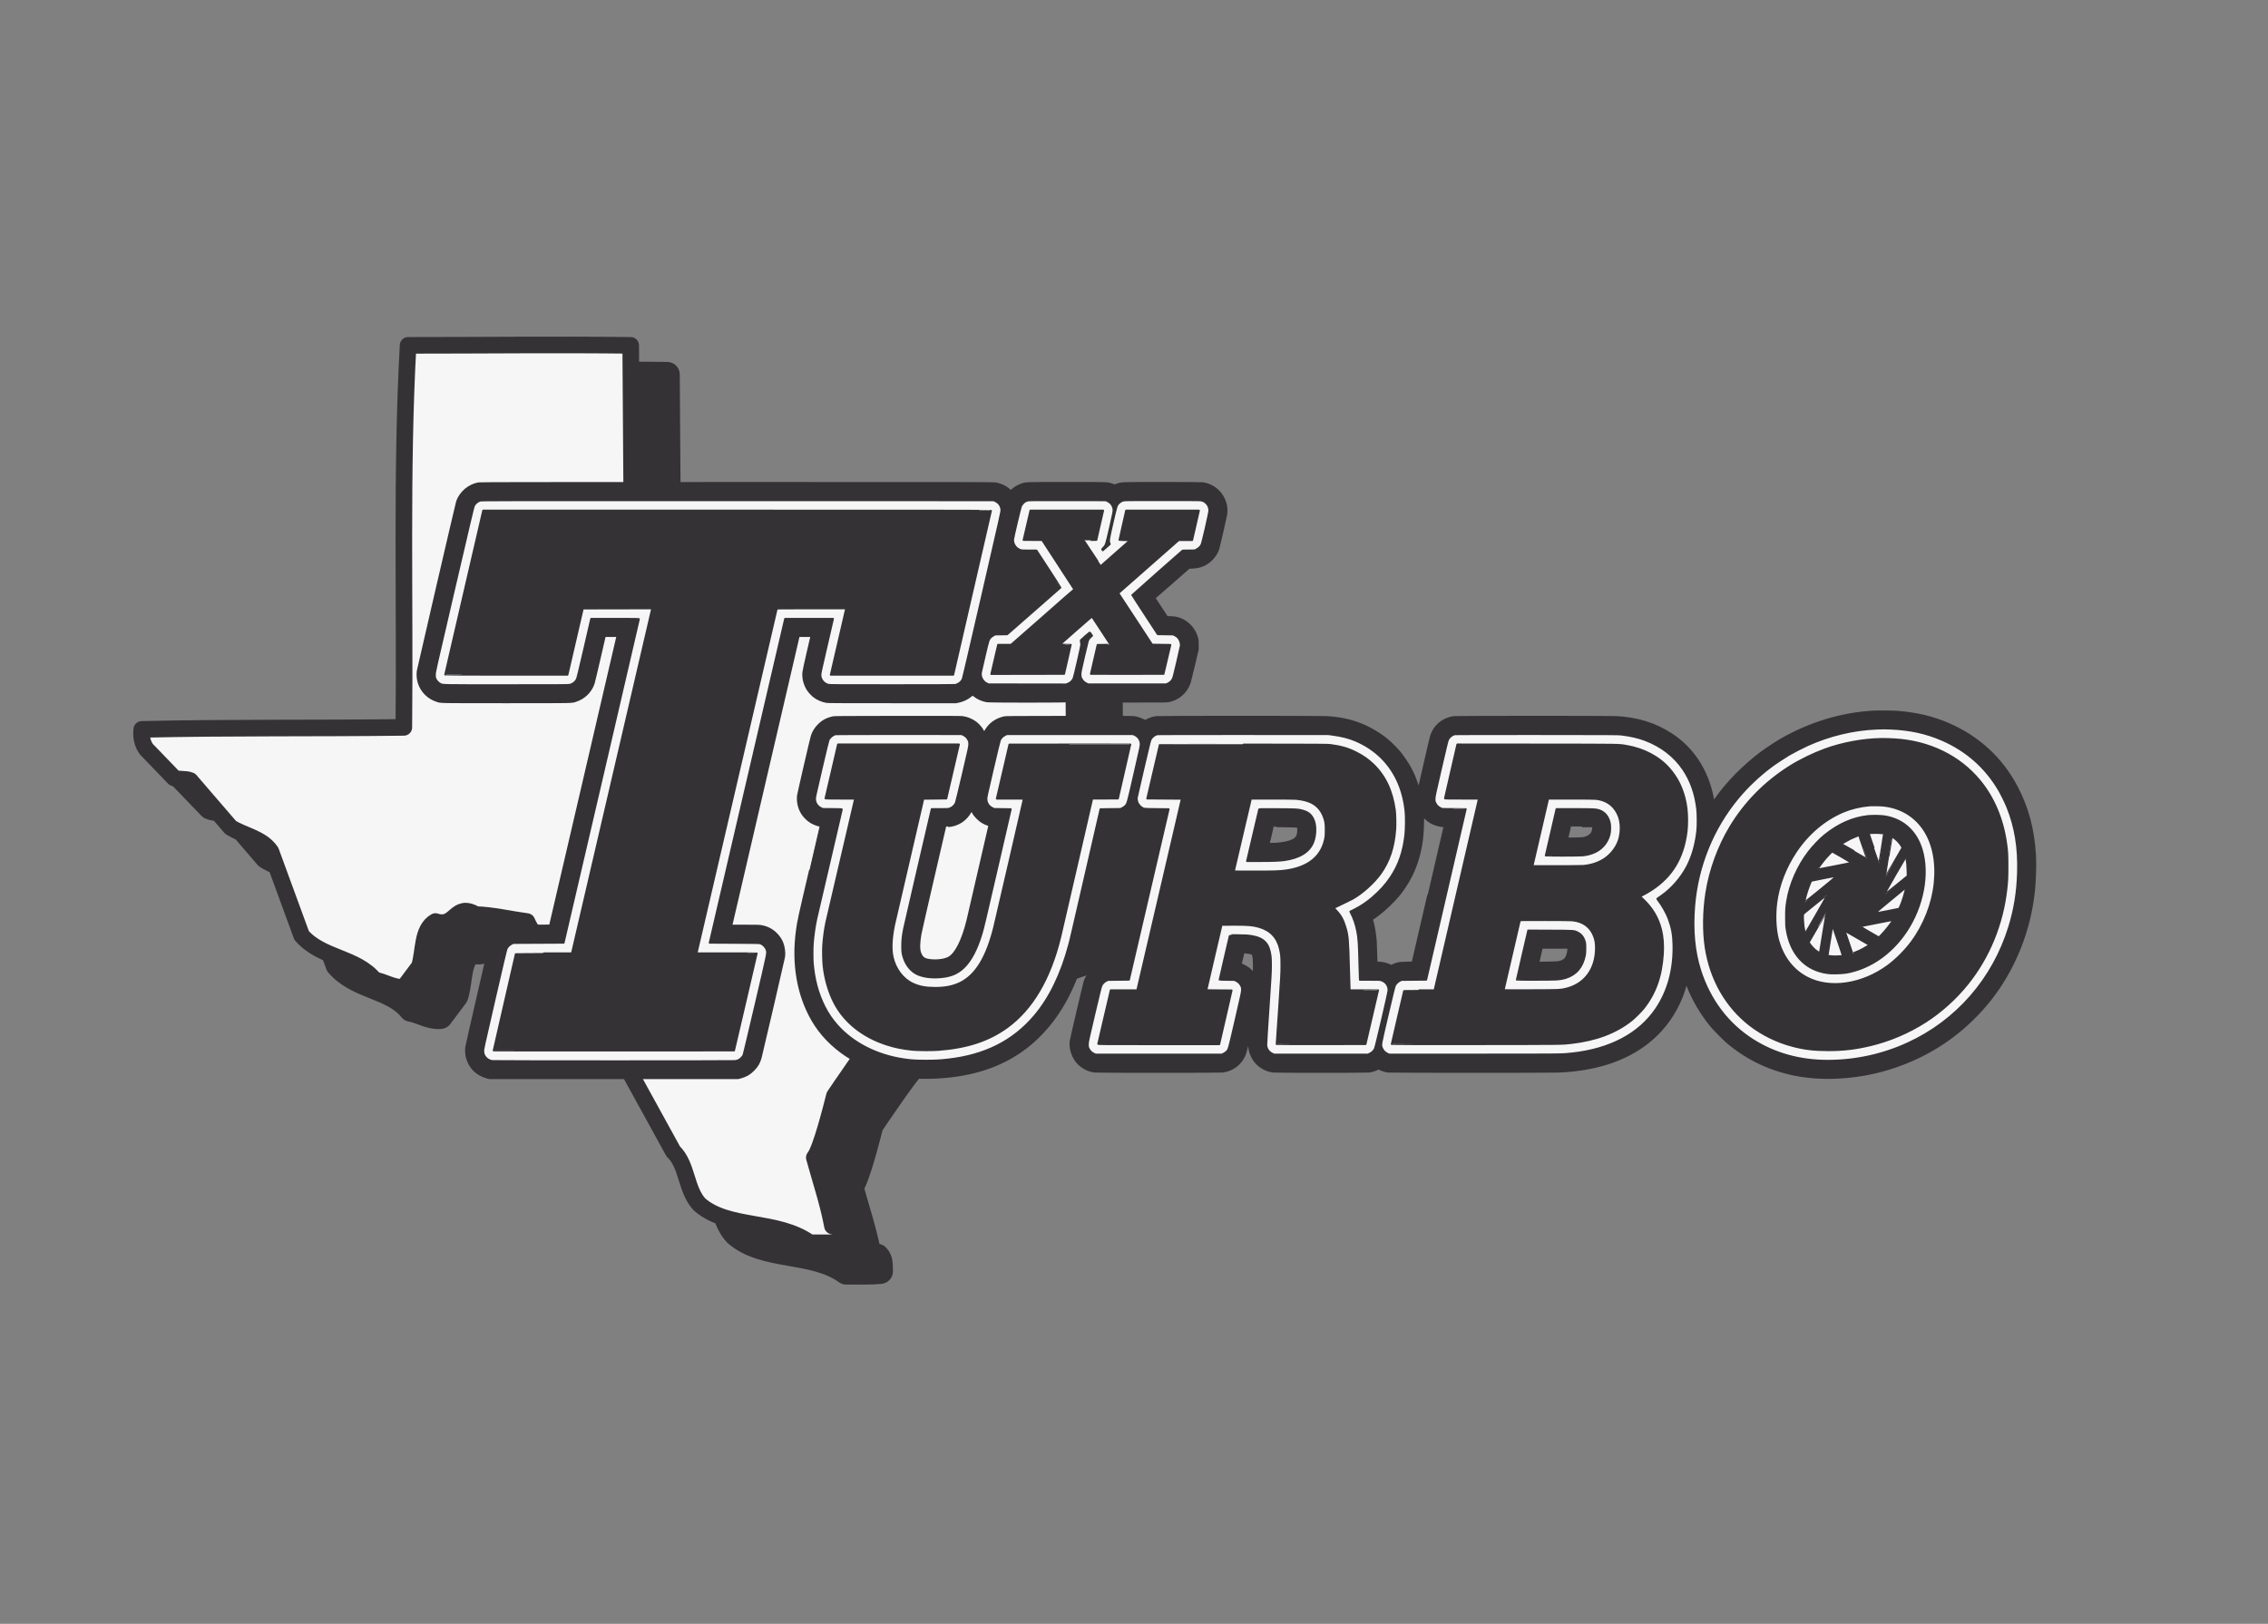 <?xml version="1.0" encoding="UTF-8" standalone="no"?>
<!DOCTYPE svg PUBLIC "-//W3C//DTD SVG 1.1//EN" "http://www.w3.org/Graphics/SVG/1.1/DTD/svg11.dtd">
<svg width="100%" height="100%" viewBox="0 0 176 126" version="1.1" xmlns="http://www.w3.org/2000/svg" xmlns:xlink="http://www.w3.org/1999/xlink" xml:space="preserve" xmlns:serif="http://www.serif.com/" style="fill-rule:evenodd;clip-rule:evenodd;stroke-linecap:round;stroke-linejoin:round;stroke-miterlimit:2;">
    <rect x="0" y="0" width="176" height="126" fill="#808080" stroke="none"/>
    <g id="TEXAS" transform="matrix(0.041,5.01505e-34,5.01505e-34,-0.041,13.831,98.7)">
        <path d="M925.398,1698.47L927.523,1390.01C944.914,1381.09 962.734,1370.91 981.406,1360.73C981.656,1361.07 981.926,1361.38 982.188,1361.68L1045.88,1344.82C1048.41,1340.68 1051.16,1336.85 1054.81,1334C1081.54,1334.85 1100.21,1331.03 1126.94,1326.79C1129.48,1320.84 1133.73,1315.75 1136.27,1309.81C1149.98,1329.98 1167.43,1326.94 1187.43,1322.43L1353.13,1287.1C1353.76,1288.85 1354.19,1290.88 1354.36,1293.27C1372.61,1294.54 1364.97,1262.29 1388.73,1272.9C1391.69,1273.82 1394,1277.08 1396.33,1280.04L1533.98,1288.7C1536.56,1289.3 1539.13,1289.94 1541.67,1290.61L1669.25,1271.54L1761.78,1235.17C1762.03,1235.16 1762.28,1235.15 1762.54,1235.14L1764.66,978.859C1801.58,942.793 1801.16,886.789 1834.67,851.57C1833.82,785.805 1821.09,724.703 1814.3,661.059L1812.11,658.109L1796,614.258C1796.13,613.656 1796.16,612.996 1796.06,612.266C1752.79,593.594 1646.28,570.684 1643.31,546.922L1607.68,528.68C1607.24,522.738 1604.28,513.402 1604.7,510.434L1607.68,513.402C1598.34,496.008 1578.82,477.34 1558.88,466.73C1522.29,445.324 1391.7,388.234 1391.7,388.234C1387.88,392.902 1310.98,278.156 1310.98,278.156C1305.75,257.984 1285.63,176.508 1272.9,161.234C1284.78,117.957 1298.78,76.797 1307.27,31.824L1322.54,29.699C1329.75,22.488 1328.48,12.727 1328.91,1.273C1306.84,-0.848 1287.32,0.422 1264.41,0C1201.62,44.973 1110.39,25.031 1055.66,72.555C1029.35,100.887 1033.15,146.98 1005.94,172.895L918.082,332.68C907.895,349.109 897.984,365.895 885.938,380.172C862.176,429.391 846.055,483.277 814.656,527.828C782.406,550.316 745.07,569.836 728.945,608.02C696.699,612.266 663.18,620.324 632.207,621.176C592.32,644.934 595.293,595.293 555.832,608.02C529.102,592.75 534.617,551.168 525.281,522.738L496.008,483.703C476.063,482.008 459.094,494.313 440.848,497.277C405.629,540.984 340.285,538.012 302.523,581.715L244.398,740.406C227.426,765.859 193.055,770.527 168.023,786.227L91.648,874.906C82.727,878.832 69.605,875.855 61.113,879.855L8.613,934.297C1.195,944.82 -1.676,957.406 -0,971.648C165.051,975.465 330.531,973.344 496.008,975.465C498.551,1216.89 490.914,1461.29 504.066,1698.47C644.512,1698.47 784.953,1700.17 925.398,1698.47" style="fill:rgb(52,50,53);fill-rule:nonzero;stroke:rgb(52,50,53);stroke-width:47.7px;"/>
    </g>
    <g id="TEXAS1" serif:id="TEXAS" transform="matrix(0.041,0,0,-0.041,11.002,96.436)">
        <path d="M925.398,1698.47L927.523,1390.01C944.914,1381.09 962.734,1370.91 981.406,1360.73C981.656,1361.07 981.926,1361.38 982.188,1361.68L1045.88,1344.82C1048.41,1340.68 1051.16,1336.85 1054.81,1334C1081.54,1334.85 1100.21,1331.03 1126.94,1326.79C1129.48,1320.84 1133.73,1315.75 1136.27,1309.81C1149.98,1329.98 1167.43,1326.94 1187.43,1322.43L1353.13,1287.1C1353.76,1288.85 1354.19,1290.88 1354.36,1293.27C1372.61,1294.54 1364.97,1262.29 1388.73,1272.9C1391.69,1273.82 1394,1277.08 1396.33,1280.04L1533.98,1288.7C1536.56,1289.3 1539.13,1289.94 1541.67,1290.61L1669.25,1271.54L1761.78,1235.17C1762.03,1235.16 1762.28,1235.15 1762.54,1235.14L1764.66,978.859C1801.58,942.793 1801.16,886.789 1834.67,851.57C1833.82,785.805 1821.09,724.703 1814.3,661.059L1812.11,658.109L1796,614.258C1796.13,613.656 1796.16,612.996 1796.06,612.266C1752.79,593.594 1646.28,570.684 1643.31,546.922L1607.68,528.68C1607.24,522.738 1604.28,513.402 1604.7,510.434L1607.68,513.402C1598.34,496.008 1578.82,477.34 1558.88,466.73C1522.29,445.324 1391.7,388.234 1391.7,388.234C1387.88,392.902 1310.98,278.156 1310.98,278.156C1305.75,257.984 1285.63,176.508 1272.9,161.234C1284.78,117.957 1298.78,76.797 1307.27,31.824L1322.54,29.699C1329.75,22.488 1328.48,12.727 1328.91,1.273C1306.84,-0.848 1287.32,0.422 1264.41,0C1201.62,44.973 1110.39,25.031 1055.66,72.555C1029.35,100.887 1033.15,146.98 1005.94,172.895L918.082,332.68C907.895,349.109 897.984,365.895 885.938,380.172C862.176,429.391 846.055,483.277 814.656,527.828C782.406,550.316 745.07,569.836 728.945,608.02C696.699,612.266 663.18,620.324 632.207,621.176C592.32,644.934 595.293,595.293 555.832,608.02C529.102,592.75 534.617,551.168 525.281,522.738L496.008,483.703C476.063,482.008 459.094,494.313 440.848,497.277C405.629,540.984 340.285,538.012 302.523,581.715L244.398,740.406C227.426,765.859 193.055,770.527 168.023,786.227L91.648,874.906C82.727,878.832 69.605,875.855 61.113,879.855L8.613,934.297C1.195,944.82 -1.676,957.406 -0,971.648C165.051,975.465 330.531,973.344 496.008,975.465C498.551,1216.89 490.914,1461.29 504.066,1698.47C644.512,1698.47 784.953,1700.17 925.398,1698.47" style="fill:rgb(246,246,246);fill-rule:nonzero;stroke:rgb(52,50,53);stroke-width:31.41px;"/>
    </g>
    <g transform="matrix(0.019,0,0,0.019,9.137,16.814)">
        <path d="M1475.4,1088.5C1434.1,1094.9 1398,1125.5 1385.2,1165C1382.4,1173.3 1226.3,1846 1225,1854.9C1222.7,1870.6 1224.5,1890.4 1229.6,1905.6C1241.1,1940 1268,1966.6 1302.9,1977.9C1320.9,1983.8 1304.1,1983.5 1587,1983.5C1869.9,1983.5 1853.1,1983.8 1871.1,1977.9C1905.8,1966.7 1933,1939.9 1944.2,1906C1945.6,1901.9 1956.3,1856.8 1968.1,1805.8L1989.5,1713L2040.2,1713L2039.6,1716.2C2039.2,1718 1977.4,1983.9 1902.2,2307L1765.4,2894.5L1687.5,2895L1609.5,2895.6L1599.9,2898.2C1559.6,2909.2 1530.3,2936.9 1518.6,2975C1515.1,2986.3 1424.3,3381.8 1422.9,3391.8C1421.3,3403 1422.4,3421.5 1425.3,3433.1C1436,3474.7 1465.3,3504.1 1507.9,3515.9L1517.5,3518.5L2534.5,3518.5L2544.1,3515.9C2566.6,3509.6 2580.6,3501.6 2596.6,3485.6C2612.6,3469.6 2620.8,3455.3 2626.5,3433.8C2632,3412.8 2721.1,3029.7 2722.1,3022.4C2724.4,3005.9 2721.5,2982.5 2715,2966.3C2709.2,2951.9 2702.7,2941.9 2691.5,2930.1C2674.2,2911.9 2653.2,2900.9 2627.6,2896.5C2620.4,2895.3 2608.2,2895 2562.7,2895L2506.7,2895L2507.3,2891.7C2507.6,2890 2568,2630.2 2641.5,2314.5C2715,1998.8 2776.6,1734.3 2778.3,1726.7L2781.4,1713L2832.7,1713L2816.9,1781.2C2807.4,1822 2800.6,1853.8 2799.9,1860.1C2797.2,1884.5 2804.5,1912.6 2819.1,1934.1C2824.6,1942.3 2836.7,1954.9 2844.9,1961.1C2857.9,1970.9 2876.9,1979 2894,1982.1C2900.2,1983.3 2945.7,1983.5 3163,1983.5L3424.5,1983.5L3434.9,1981.2C3453.3,1977.1 3469.5,1969.5 3483.1,1958.5C3486.5,1955.7 3489.8,1953.1 3490.5,1952.6C3491.3,1952 3494,1953.6 3498.6,1957.3C3511.8,1968 3531.5,1976.6 3549.4,1979.5C3563.4,1981.8 3870.6,1981.7 3883.6,1979.5C3893.6,1977.7 3907.5,1973.3 3914.9,1969.5L3919.8,1967.1L3928.5,1971.1C3933.2,1973.3 3941.5,1976.3 3946.8,1977.8L3956.5,1980.5L4118,1980.8C4257.1,1981 4280.8,1980.9 4289,1979.6C4330.7,1973 4365.4,1943.4 4378.8,1903C4380,1899.4 4387.8,1867.5 4396.2,1832L4411.4,1767.5L4411.4,1748.5C4411.5,1730.7 4411.3,1728.8 4408.7,1719.6C4398.2,1682 4370.8,1652.7 4334.8,1640.7C4323.6,1636.9 4316.3,1635.8 4300.1,1635.1L4285.7,1634.5L4260.8,1596.7C4247.2,1575.8 4236,1558.4 4236,1558C4236,1557.5 4267.4,1529.5 4305.8,1495.7L4375.6,1434.3L4389,1433.7C4421.2,1432.3 4444.7,1422.7 4466.2,1402.1C4479.9,1389.1 4489.8,1373.8 4495.3,1357C4498.2,1348.3 4526.5,1225.6 4528,1215.4C4532.9,1181 4520.1,1144 4494.8,1119.4C4477.1,1102.1 4455.5,1091.6 4430.5,1088C4426.1,1087.4 4365.6,1087 4267.5,1087C4094.9,1087 4101,1086.8 4081.7,1093.4L4071.7,1096.8L4061.6,1093.5C4041.5,1086.7 4049.1,1087 3876.5,1087C3709.2,1087 3711,1087 3694.5,1092C3679.3,1096.7 3659.4,1108.4 3650.6,1117.8L3647.7,1120.9L3642.2,1115.9C3626.9,1101.9 3606,1092.1 3583.7,1088.5C3575.6,1087.2 3450,1087 2529,1087.1C1694.2,1087.2 1481.9,1087.5 1475.4,1088.5ZM7171.5,2020.7C7040.8,2027.6 6908.8,2067.7 6790,2136.8C6769.9,2148.5 6728.2,2176.2 6710.5,2189.5C6639.5,2243.1 6574.6,2308.9 6527.4,2375.4C6522.6,2382.3 6518.2,2387.6 6517.8,2387.4C6517.4,2387.1 6517,2385.8 6517,2384.6C6517,2383.3 6515.9,2376.7 6514.5,2370C6492,2259.6 6433.9,2171 6346.4,2113.7C6279.8,2070.1 6207.3,2047.6 6118.5,2043C6090.7,2041.6 5469.3,2041.7 5457.5,2043.1C5440.3,2045.2 5421.2,2052.4 5406.9,2062.1C5398.8,2067.6 5387.1,2078.8 5380.9,2086.9C5374.8,2095.1 5367,2110 5363.8,2120C5362.4,2124.1 5350.6,2174.4 5337.5,2231.7L5313.7,2335.8L5307.5,2317.2C5298.6,2290.5 5289.9,2270.4 5277.6,2248C5268.9,2232.3 5250.7,2205.2 5238.9,2190.5C5225.5,2173.7 5199.1,2147.3 5182.2,2133.8C5148.5,2106.6 5105.1,2082.1 5065.5,2067.9C5026,2053.7 4984,2045.6 4936,2043C4908,2041.6 4254.7,2041.6 4242.5,2043.1C4230.1,2044.6 4218.4,2048.1 4206.3,2054L4196,2058.9L4185.8,2054C4173.2,2048 4161.5,2044.5 4148.4,2043C4141.3,2042.2 4066.9,2042 3882.5,2042.2C3644.6,2042.5 3626,2042.7 3619.5,2044.3C3584.6,2052.9 3560.5,2070.5 3543.2,2100.3L3538.7,2108.1L3535.1,2101.3C3530,2091.6 3525.7,2085.7 3517.7,2077.3C3508.1,2067.2 3499.5,2060.9 3486.5,2054.5C3473.5,2048 3462,2044.6 3448.4,2043C3441.3,2042.2 3366.9,2042 3182.5,2042.2C2944.6,2042.5 2926,2042.7 2919.5,2044.3C2894.8,2050.4 2878.7,2059.1 2862.4,2075.4C2848.8,2089.1 2839.8,2103.5 2834.2,2121C2830.8,2131.3 2779.1,2355 2777.9,2364.2C2777.3,2368.8 2777.1,2376.9 2777.4,2382.3C2779.2,2410.6 2789.4,2434.8 2808,2454.3C2822.9,2470 2838.3,2479.3 2859.6,2485.5C2864.4,2486.9 2868.6,2488.2 2868.8,2488.4C2869,2488.6 2850.5,2568.8 2827.6,2666.7C2779.8,2871.1 2779.2,2874.2 2773.6,2914.5C2754.9,3050.4 2777,3179 2836.8,3282C2869.7,3338.7 2917.9,3388.7 2976.7,3427.4C3042.9,3470.9 3120.8,3499.7 3204.5,3511.5C3271.8,3520.9 3357,3519.4 3434,3507.4C3556.6,3488.2 3657.8,3442.3 3741.5,3367.9C3767.5,3344.9 3798.6,3310.9 3819.8,3282.5C3882.4,3198.8 3927.8,3097.1 3959,2970.5C3962.3,2957.3 3988.4,2844.6 4017,2720C4045.6,2595.4 4069.3,2492.8 4069.6,2491.9C4070,2490.5 4072.5,2490.2 4085.3,2489.7C4107,2488.8 4119.6,2485.8 4136.2,2477.5L4144.9,2473.1L4153.7,2477.6C4166.7,2484.2 4180.2,2488 4195.9,2489.6L4203.2,2490.3L4202.7,2493.4C4202.1,2496.8 4076.5,3036.3 4074.9,3042.2L4073.9,3046L4061,3046C4045.8,3046 4035.8,3047.2 4024.2,3050.6C3989.7,3060.6 3962.4,3086.3 3949.3,3120.9C3946.7,3127.8 3893.6,3354.1 3892,3364.9C3888.9,3386.3 3892.9,3409.2 3903.5,3430.5C3909.9,3443.5 3916.2,3452.1 3926.3,3461.7C3943.8,3478.3 3966.4,3488.9 3990.5,3491.9C4003.2,3493.4 4499.8,3493.4 4512.5,3491.9C4549.4,3487.4 4581.8,3465.1 4598.6,3432.7C4605,3420.4 4606.3,3416.3 4614.1,3383.5L4621,3354.5L4620.4,3370C4619.5,3394.8 4623.1,3412.6 4633.1,3432C4639.2,3443.8 4645.7,3452.6 4655.3,3461.7C4672.8,3478.3 4695.4,3488.9 4719.5,3491.9C4732.1,3493.4 5096.9,3493.4 5109.5,3491.9C5120.6,3490.5 5133.2,3487 5142.5,3482.6L5149.5,3479.3L5156.5,3482.6C5165.8,3487 5178.4,3490.5 5189.5,3491.9C5201.1,3493.3 5843.5,3493.4 5881,3492C5909.8,3490.9 5925.9,3489.7 5950.5,3487C6167.2,3462.5 6320.3,3357 6388.8,3185C6394,3171.8 6402.9,3145.2 6405,3136.2C6406.3,3130.5 6406.9,3130.5 6409,3136C6431.7,3196.2 6467.4,3257.1 6509.3,3307.2C6521.5,3321.8 6558.3,3359 6573,3371.6C6657.8,3444.2 6762.3,3491.9 6875,3509.4C6954.2,3521.7 7040.9,3520.3 7128.8,3505.4C7267.9,3481.9 7404.3,3421.2 7512.5,3334.5C7570.3,3288.2 7624,3232.4 7665.5,3175.5C7753.4,3055.1 7809.2,2911 7826,2761C7831.4,2713.3 7833.5,2647.6 7831.1,2606.8C7824.8,2502.8 7801.8,2415.8 7758.1,2331.5C7697.1,2213.7 7601.3,2124.9 7477.5,2071.2C7413,2043.3 7344.1,2027 7266.5,2021.5C7248.6,2020.2 7190.3,2019.7 7171.5,2020.7ZM4621.7,3353.2C4621.4,3354 4621.1,3353.7 4621.1,3352.6C4621,3351.5 4621.3,3350.9 4621.6,3351.3C4621.9,3351.6 4622,3352.5 4621.7,3353.2ZM4611.5,3006C4621.1,3007.1 4632.8,3009.7 4634.6,3011.1C4635.9,3012.2 4637.6,3019.9 4639,3031C4640.1,3040.1 4640.4,3079.2 4639.4,3085.1L4638.8,3088.8L4631.7,3081.3C4621.9,3071 4613.5,3064.9 4599.4,3057.9L4587.3,3051.9L4589.5,3042.2C4598.7,3002.8 4598.1,3005 4600.4,3005C4601.5,3005 4606.6,3005.5 4611.5,3006ZM5352,2467.1C5366.6,2478.1 5385.9,2485.9 5405.5,2488.7C5411.6,2489.6 5416.6,2490.3 5416.7,2490.4C5416.8,2490.5 5388,2615.4 5352.6,2768L5288.3,3045.5L5262.9,3046.1C5245.7,3046.6 5235.4,3047.3 5231,3048.3C5222.5,3050.3 5212.7,3053.7 5206.6,3056.7L5201.8,3059.2L5192.1,3055.2C5178.9,3049.7 5167.2,3047 5153.3,3046.2L5141.5,3045.5L5140.4,3006C5139.8,2984.3 5139,2962.7 5138.6,2958C5136.3,2929.9 5131.3,2899.6 5126,2880.5C5124.3,2874.6 5123.1,2869.7 5123.2,2869.6C5151.9,2851 5186.1,2821.7 5214.4,2791.5C5232.3,2772.4 5242.9,2758.9 5257.5,2737C5279.9,2703.5 5295,2672.3 5307.5,2634C5323.1,2586 5330.6,2538.2 5331.7,2479.5L5332.3,2448.5L5338.9,2455.3C5342.5,2459.1 5348.4,2464.4 5352,2467.1ZM5924.3,2991.2C5922.9,3012 5917,3027.2 5907.6,3034.4C5905.6,3035.9 5901.5,3038.2 5898.6,3039.6C5887.9,3044.5 5881.4,3045.2 5840.6,3045.7L5802.7,3046.2L5803.2,3043.9C5803.4,3042.6 5806.5,3029 5810.1,3013.8L5816.5,2986L5924.7,2986L5924.3,2991.2ZM3497.3,2441.5C3499.5,2444.8 3505.4,2451.6 3510.4,2456.6C3523.1,2469.4 3536.7,2478 3553,2483.5C3558.2,2485.3 3559.4,2486.1 3559.2,2487.6C3558.4,2492.2 3473.5,2860.1 3469.9,2874.5C3449.6,2956 3422.6,3009.6 3393.8,3025.8C3374.2,3036.8 3331,3040.2 3303.9,3032.9C3290.5,3029.3 3282.9,3021.3 3277.4,3005.4C3272.3,2990.8 3272.9,2965.5 3279,2930C3280.6,2920.9 3304,2818.4 3330.9,2702.2C3357.9,2586 3380,2490.8 3380,2490.6C3380,2490.4 3384.5,2490 3389.9,2489.6C3430.5,2487 3463.7,2465.9 3484,2429.8L3487.2,2424L3490.2,2429.8C3491.9,2432.9 3495.1,2438.2 3497.3,2441.5ZM4808.5,2491.1C4821.4,2492.7 4821,2492.3 4821,2503.9C4821,2527.5 4815.2,2538 4797.5,2546.5C4778.9,2555.4 4740.9,2561.7 4711.4,2560.8L4701.3,2560.5L4709.6,2525.5C4714.1,2506.2 4717.9,2490.4 4717.9,2490.2C4718.2,2489.4 4801,2490.2 4808.5,2491.1ZM6025.4,2492.4C6026.4,2496.5 6024.3,2508.9 6021.6,2514.4C6016.6,2524.6 6005.8,2532.2 5990,2536.5C5984.6,2538 5978.2,2538.4 5952.2,2538.7L5920.8,2539.2L5921.5,2535.8C5921.9,2534 5924.4,2523.1 5927.1,2511.7C5929.8,2500.2 5932,2490.6 5932,2490.4C5932,2490.2 5952.9,2490 5978.4,2490L6024.8,2490L6025.4,2492.4Z" style="fill:rgb(246,246,246);"/>
    </g>
    <g transform="matrix(0.019,0,0,0.019,9.137,16.814)">
        <path d="M1475.4,1088.5C1434.1,1094.9 1398,1125.5 1385.2,1165C1382.4,1173.3 1226.3,1846 1225,1854.9C1222.7,1870.6 1224.5,1890.4 1229.6,1905.6C1241.1,1940 1268,1966.6 1302.9,1977.9C1320.9,1983.8 1304.1,1983.5 1587,1983.5C1869.9,1983.5 1853.1,1983.8 1871.1,1977.9C1905.8,1966.7 1933,1939.9 1944.2,1906C1945.6,1901.9 1956.3,1856.8 1968.1,1805.8L1989.5,1713L2040.2,1713L2039.6,1716.2C2039.2,1718 1977.4,1983.9 1902.2,2307L1765.4,2894.5L1687.5,2895L1609.5,2895.6L1599.9,2898.2C1559.6,2909.2 1530.3,2936.9 1518.6,2975C1515.1,2986.3 1424.3,3381.8 1422.9,3391.8C1421.3,3403 1422.4,3421.5 1425.3,3433.1C1436,3474.7 1465.3,3504.1 1507.9,3515.9L1517.5,3518.5L2534.5,3518.5L2544.1,3515.9C2566.6,3509.6 2580.6,3501.6 2596.6,3485.6C2612.6,3469.6 2620.8,3455.3 2626.5,3433.8C2632,3412.8 2721.1,3029.7 2722.1,3022.4C2724.4,3005.9 2721.5,2982.5 2715,2966.3C2709.2,2951.9 2702.7,2941.9 2691.5,2930.1C2674.2,2911.9 2653.2,2900.9 2627.6,2896.5C2620.4,2895.3 2608.2,2895 2562.7,2895L2506.7,2895L2507.3,2891.7C2507.6,2890 2568,2630.2 2641.5,2314.5C2715,1998.8 2776.6,1734.3 2778.3,1726.7L2781.4,1713L2832.7,1713L2816.9,1781.2C2807.4,1822 2800.6,1853.8 2799.9,1860.1C2797.2,1884.5 2804.5,1912.6 2819.1,1934.1C2824.6,1942.3 2836.7,1954.9 2844.9,1961.1C2857.9,1970.9 2876.9,1979 2894,1982.1C2900.2,1983.3 2945.7,1983.5 3163,1983.5L3424.5,1983.5L3434.9,1981.2C3453.3,1977.1 3469.5,1969.5 3483.1,1958.5C3486.5,1955.7 3489.8,1953.1 3490.5,1952.6C3491.3,1952 3494,1953.6 3498.6,1957.3C3511.8,1968 3531.5,1976.6 3549.4,1979.5C3563.4,1981.8 3870.6,1981.7 3883.6,1979.5C3893.6,1977.7 3907.5,1973.3 3914.9,1969.5L3919.8,1967.1L3928.5,1971.1C3933.2,1973.3 3941.5,1976.3 3946.8,1977.8L3956.5,1980.5L4118,1980.8C4257.1,1981 4280.8,1980.9 4289,1979.6C4330.7,1973 4365.4,1943.4 4378.8,1903C4380,1899.4 4387.8,1867.5 4396.2,1832L4411.4,1767.5L4411.4,1748.5C4411.5,1730.7 4411.3,1728.8 4408.7,1719.6C4398.2,1682 4370.8,1652.7 4334.8,1640.7C4323.6,1636.9 4316.3,1635.8 4300.1,1635.1L4285.7,1634.5L4260.8,1596.7C4247.2,1575.8 4236,1558.4 4236,1558C4236,1557.5 4267.4,1529.5 4305.8,1495.7L4375.6,1434.3L4389,1433.7C4421.2,1432.3 4444.7,1422.7 4466.2,1402.1C4479.9,1389.1 4489.8,1373.8 4495.3,1357C4498.2,1348.3 4526.5,1225.6 4528,1215.4C4532.9,1181 4520.1,1144 4494.8,1119.4C4477.1,1102.1 4455.5,1091.6 4430.5,1088C4426.1,1087.4 4365.6,1087 4267.5,1087C4094.9,1087 4101,1086.8 4081.7,1093.4L4071.7,1096.8L4061.6,1093.5C4041.5,1086.7 4049.1,1087 3876.5,1087C3709.2,1087 3711,1087 3694.5,1092C3679.3,1096.7 3659.4,1108.4 3650.6,1117.8L3647.7,1120.9L3642.2,1115.9C3626.9,1101.9 3606,1092.1 3583.7,1088.5C3575.6,1087.2 3450,1087 2529,1087.1C1694.2,1087.2 1481.9,1087.5 1475.4,1088.5ZM7171.5,2020.7C7040.8,2027.6 6908.8,2067.7 6790,2136.8C6769.9,2148.5 6728.2,2176.2 6710.5,2189.5C6639.5,2243.1 6574.6,2308.9 6527.4,2375.4C6522.6,2382.3 6518.2,2387.6 6517.8,2387.4C6517.4,2387.1 6517,2385.8 6517,2384.6C6517,2383.3 6515.9,2376.7 6514.5,2370C6492,2259.6 6433.9,2171 6346.4,2113.7C6279.8,2070.1 6207.3,2047.6 6118.5,2043C6090.7,2041.6 5469.3,2041.7 5457.5,2043.1C5440.3,2045.2 5421.2,2052.4 5406.9,2062.1C5398.8,2067.6 5387.1,2078.8 5380.9,2086.9C5374.8,2095.1 5367,2110 5363.8,2120C5362.4,2124.1 5350.6,2174.4 5337.5,2231.7L5313.7,2335.8L5307.5,2317.2C5298.6,2290.5 5289.9,2270.4 5277.6,2248C5268.9,2232.3 5250.7,2205.2 5238.9,2190.5C5225.5,2173.7 5199.1,2147.3 5182.2,2133.8C5148.5,2106.6 5105.1,2082.1 5065.5,2067.9C5026,2053.7 4984,2045.6 4936,2043C4908,2041.6 4254.7,2041.6 4242.5,2043.1C4230.1,2044.6 4218.4,2048.1 4206.3,2054L4196,2058.9L4185.8,2054C4173.2,2048 4161.5,2044.5 4148.4,2043C4141.3,2042.2 4066.9,2042 3882.5,2042.2C3644.6,2042.5 3626,2042.7 3619.5,2044.3C3584.6,2052.9 3560.5,2070.5 3543.2,2100.3L3538.7,2108.1L3535.1,2101.3C3530,2091.6 3525.7,2085.7 3517.7,2077.3C3508.1,2067.2 3499.5,2060.9 3486.5,2054.5C3473.5,2048 3462,2044.6 3448.4,2043C3441.3,2042.2 3366.9,2042 3182.5,2042.2C2944.6,2042.5 2926,2042.7 2919.5,2044.3C2894.8,2050.4 2878.7,2059.1 2862.4,2075.4C2848.8,2089.1 2839.8,2103.5 2834.2,2121C2830.8,2131.3 2779.1,2355 2777.9,2364.2C2777.3,2368.8 2777.1,2376.9 2777.4,2382.3C2779.2,2410.6 2789.4,2434.8 2808,2454.3C2822.9,2470 2838.3,2479.3 2859.6,2485.5C2864.4,2486.9 2868.6,2488.2 2868.8,2488.4C2869,2488.6 2850.5,2568.8 2827.6,2666.7C2779.8,2871.1 2779.2,2874.2 2773.6,2914.5C2754.9,3050.4 2777,3179 2836.8,3282C2869.7,3338.7 2917.9,3388.7 2976.7,3427.4C3042.9,3470.9 3120.8,3499.7 3204.5,3511.5C3271.8,3520.9 3357,3519.4 3434,3507.4C3556.6,3488.2 3657.8,3442.3 3741.5,3367.9C3767.5,3344.9 3798.6,3310.9 3819.8,3282.5C3882.4,3198.8 3927.8,3097.1 3959,2970.5C3962.3,2957.3 3988.4,2844.6 4017,2720C4045.6,2595.4 4069.3,2492.8 4069.6,2491.9C4070,2490.5 4072.5,2490.2 4085.3,2489.7C4107,2488.8 4119.6,2485.8 4136.2,2477.5L4144.9,2473.1L4153.7,2477.6C4166.7,2484.2 4180.2,2488 4195.9,2489.6L4203.2,2490.3L4202.7,2493.4C4202.1,2496.8 4076.5,3036.3 4074.9,3042.2L4073.9,3046L4061,3046C4045.8,3046 4035.8,3047.2 4024.2,3050.6C3989.7,3060.6 3962.4,3086.3 3949.3,3120.9C3946.7,3127.8 3893.6,3354.1 3892,3364.9C3888.9,3386.3 3892.9,3409.2 3903.5,3430.5C3909.9,3443.5 3916.2,3452.1 3926.3,3461.7C3943.8,3478.3 3966.4,3488.9 3990.5,3491.9C4003.2,3493.4 4499.8,3493.4 4512.5,3491.9C4549.4,3487.4 4581.8,3465.1 4598.6,3432.7C4605,3420.4 4606.3,3416.3 4614.1,3383.5L4621,3354.5L4620.4,3370C4619.5,3394.8 4623.1,3412.6 4633.1,3432C4639.2,3443.8 4645.7,3452.6 4655.3,3461.7C4672.8,3478.3 4695.4,3488.9 4719.5,3491.9C4732.1,3493.4 5096.9,3493.4 5109.5,3491.9C5120.6,3490.5 5133.2,3487 5142.5,3482.6L5149.5,3479.3L5156.5,3482.6C5165.8,3487 5178.4,3490.5 5189.5,3491.9C5201.1,3493.3 5843.5,3493.4 5881,3492C5909.8,3490.9 5925.9,3489.7 5950.5,3487C6167.2,3462.5 6320.3,3357 6388.8,3185C6394,3171.8 6402.9,3145.2 6405,3136.2C6406.3,3130.5 6406.9,3130.5 6409,3136C6431.7,3196.2 6467.4,3257.1 6509.3,3307.2C6521.5,3321.8 6558.3,3359 6573,3371.6C6657.8,3444.2 6762.3,3491.9 6875,3509.4C6954.2,3521.7 7040.9,3520.3 7128.8,3505.4C7267.9,3481.9 7404.3,3421.2 7512.5,3334.5C7570.3,3288.2 7624,3232.4 7665.5,3175.5C7753.4,3055.1 7809.2,2911 7826,2761C7831.4,2713.3 7833.5,2647.6 7831.1,2606.8C7824.8,2502.8 7801.8,2415.8 7758.1,2331.5C7697.1,2213.7 7601.3,2124.9 7477.5,2071.2C7413,2043.3 7344.1,2027 7266.5,2021.5C7248.6,2020.2 7190.3,2019.7 7171.5,2020.7ZM3585.1,1162.2C3599.4,1169.3 3607.8,1181.9 3608.7,1197.3C3609.1,1205.3 3607.1,1214 3531.1,1544.3C3479.6,1768.2 3452.3,1884.9 3450.6,1888.5C3445.4,1900 3432.8,1909.6 3420.1,1912C3416.6,1912.7 3327,1913 3161.6,1913C2937.4,1913 2907.7,1912.8 2902.5,1911.5C2884.5,1906.8 2871.4,1891.3 2870.3,1873.2C2869.9,1865.9 2871.1,1860.2 2895.8,1753.7L2921.7,1642L2725.5,1642L2571.4,2303.7L2417.4,2965.5L2519,2966C2610.6,2966.5 2620.9,2966.7 2624.6,2968.2C2637.2,2973.2 2646.8,2983.6 2650.4,2995.9C2653.9,3007.7 2655.3,3000.8 2605,3216.2C2579.1,3326.9 2557,3420 2555.8,3423C2554.3,3426.9 2551.6,3430.6 2546.6,3435.6C2538.8,3443.4 2532.7,3446.4 2521.5,3448.1C2512.9,3449.3 1538.4,3449.2 1529.6,3448C1515.3,3445.9 1502.9,3436.9 1496.8,3424.1C1494.2,3418.7 1493.6,3416.1 1493.3,3408.5C1492.8,3399.5 1493.1,3398.5 1539.4,3197.2C1574,3046.9 1586.7,2993.4 1588.7,2989.3C1592.5,2981.7 1600.4,2973.9 1608.6,2969.9L1615.5,2966.5L1718.5,2966L1821.4,2965.5L1975.2,2305C2059.8,1941.7 2129,1643.9 2129,1643.2C2129,1642.3 2108.8,1642 2031.2,1642L1933.4,1642L1905.7,1762.2C1883.6,1857.9 1877.3,1883.8 1874.8,1889C1869.4,1900.1 1859.4,1908.1 1846.5,1911.5C1841.3,1912.8 1811.6,1913 1587,1913C1310.4,1913 1328.6,1913.4 1316.9,1907.4C1309.6,1903.8 1302.5,1896.2 1298.7,1888.2C1295.7,1881.9 1295.5,1880.8 1295.6,1870.5C1295.6,1859.5 1295.8,1858.5 1373.9,1523.1C1435.8,1256.8 1452.7,1185.5 1455,1181.1C1460,1171.3 1469.3,1163.3 1479.7,1160C1485.3,1158.2 1514,1158.1 2531.6,1158.3L3577.6,1158.5L3585.1,1162.2ZM7240.5,2091C7319.4,2094.2 7385.4,2108.5 7449.5,2136.2C7549.6,2179.4 7627.9,2248.2 7682.7,2340.9C7692,2356.7 7710.1,2393.3 7717,2410.5C7750.1,2492.5 7763.9,2576.8 7760.9,2678C7758.5,2758.9 7747.5,2827.3 7725,2900.5C7659.6,3113.2 7510.1,3284.7 7310.3,3376C7208,3422.8 7097.5,3446.9 6984.5,3447C6871.7,3447.1 6769.8,3419.1 6681.1,3363.6C6577.3,3298.6 6502.1,3199.6 6463.2,3076.5C6439.1,3000.6 6431,2912.6 6439.1,2814.5C6452.3,2652.2 6515.6,2496.7 6618.5,2373.5C6656.9,2327.4 6702.8,2284 6752.5,2246.5C6769.1,2234 6807.2,2208.8 6826.5,2197.4C6843.8,2187.3 6881.7,2167.7 6900.6,2159.2C6989.7,2118.7 7088.3,2094.9 7183,2091.1C7210.2,2090 7214.2,2090 7240.5,2091ZM3453.2,2116.7C3462.6,2121.1 3469.2,2127.6 3473.8,2136.9C3477.3,2144.1 3477.5,2144.8 3477.5,2154.4C3477.4,2164 3476.2,2169.9 3451.1,2277C3435,2346 3423.9,2391.5 3422.4,2394.6C3417.5,2404.9 3408.2,2413.2 3397.2,2416.9C3391.5,2418.9 3388.8,2419 3357.6,2419L3324.2,2419L3323.7,2421.2C3318.6,2441.6 3213.9,2894.4 3211.5,2906.5C3205.4,2937 3203.6,2953.7 3203.6,2979.5C3203.6,3004.2 3204.5,3010.7 3210.6,3028.8C3220.4,3058 3240.3,3082 3264.4,3093.4C3286.7,3104.1 3318.1,3108.9 3352.5,3106.9C3398.7,3104.3 3428.5,3092.7 3455.2,3067.2C3485.2,3038.4 3509.7,2991.7 3528.9,2927C3535.8,2903.5 3542.2,2876.7 3595.5,2645.5L3647.6,2419.5L3613.5,2419L3579.5,2418.5L3572.8,2415.3C3558.2,2408.4 3549.2,2395.4 3548.3,2379.8C3547.8,2371.7 3548.5,2368.6 3574.5,2257C3592.1,2181.3 3602,2140.7 3603.6,2137.3C3607.6,2128.9 3615,2121.6 3623.8,2117.3L3631.4,2113.5L4146.5,2113.5L4153.2,2116.7C4167.9,2123.6 4176.8,2136.6 4177.7,2152.2C4178.1,2160.3 4177.4,2163.9 4152,2274.5C4123.1,2400.7 4123.9,2398.2 4114,2407.4C4111.2,2410 4105.9,2413.6 4102.2,2415.3L4095.5,2418.5L4054.5,2419L4013.6,2419.5L3955.9,2670.5C3890.4,2955.4 3891.5,2950.6 3885.4,2973.5C3853.5,3093.2 3805.9,3191.1 3744.1,3264C3656.6,3367.1 3541.6,3425 3390.5,3441.9C3356.6,3445.7 3341.2,3446.5 3300,3446.5C3257.7,3446.5 3242.4,3445.5 3211,3440.9C3100.3,3424.8 3002.4,3374.7 2937.6,3301C2916.7,3277.2 2901.4,3254.6 2887,3226.2C2860,3172.6 2844.7,3115.7 2839,3047.5C2837.7,3032 2837.7,2987.5 2839,2969.5C2841.3,2938 2847.1,2897.3 2853.5,2867.5C2856,2856.1 2956.6,2424.4 2957.6,2420.8C2958.1,2419.2 2955.2,2419.1 2918.8,2418.8L2879.5,2418.5L2872.8,2415.3C2858.2,2408.4 2849.2,2395.4 2848.3,2379.8C2847.8,2371.7 2848.5,2368.8 2874.5,2257C2892.1,2181.1 2902,2140.7 2903.6,2137.3C2908.7,2126.6 2920.8,2116.7 2931.6,2114.1C2933.9,2113.6 3039.1,2113.3 3191,2113.3L3446.5,2113.5L3453.2,2116.7ZM4961,2115.8C4996.6,2120.4 5028.5,2128.4 5054,2139.2C5136.7,2174.2 5197,2233.8 5231.2,2314.5C5245.6,2348.5 5255.6,2389.5 5259.6,2431.1C5261.6,2452.5 5261.1,2502.3 5258.5,2524.9C5250.8,2593.8 5232.2,2647.4 5198.5,2698C5178.5,2728 5155.7,2753 5122,2782.1C5100.8,2800.3 5074.8,2817.5 5050,2829.8C5041.5,2834 5034.3,2837.6 5034,2837.8C5033.8,2838 5035,2840.7 5036.7,2843.8C5047.3,2863 5057.3,2892.7 5062.4,2920C5067.7,2948.3 5068.9,2967.2 5071,3055C5071.6,3078.9 5072.3,3102.7 5072.6,3107.7L5073.2,3117L5114.1,3117C5153,3117 5155.4,3117.1 5161.2,3119.1C5179.5,3125.2 5190.8,3141.8 5189.7,3160.5C5189.1,3171.2 5138,3390.1 5134.4,3397.7C5130.4,3406.1 5123,3413.4 5114.2,3417.7L5106.6,3421.5L4722.4,3421.5L4714.9,3417.8C4700.9,3410.9 4692.3,3398.3 4691.3,3383.2C4691,3378.6 4694.8,3317.9 4700.6,3232C4709.5,3101.5 4710.4,3085.8 4710.4,3058.5C4710.4,3027 4709.5,3017.2 4705,2998.5C4695.1,2958 4668.7,2940 4612,2935C4600.9,2934 4542,2933.6 4542,2934.4C4542,2934.7 4532.6,2975.4 4521,3024.9C4509.5,3074.3 4500,3115.3 4500,3115.9C4500,3116.5 4510.4,3117 4530.3,3117.2L4560.5,3117.5L4567.2,3120.7C4576.6,3125.1 4583.2,3131.6 4587.8,3140.9C4591.3,3148 4591.5,3148.9 4591.5,3157.9C4591.4,3166.8 4589.6,3175.4 4565.2,3280.8C4536.5,3405.3 4537.6,3401.5 4527.8,3410.6C4525.1,3413.1 4519.9,3416.6 4516.2,3418.3L4509.5,3421.5L3993.4,3421.5L3985.9,3417.8C3976.6,3413.2 3970.1,3406.6 3965.7,3397.2C3962.7,3391 3962.5,3389.8 3962.5,3380C3962.6,3369.8 3963.4,3365.9 3988.8,3258C4009.4,3170.5 4015.7,3145.1 4018.1,3140.2C4022.1,3132.1 4029.2,3125 4037.7,3120.8L4044.5,3117.5L4130.3,3116.5L4292.5,2419.5L4243.5,2419C4190.5,2418.4 4191.6,2418.6 4182.4,2412.7C4176.6,2409.1 4169.2,2400.6 4166.4,2394.6C4163.3,2387.7 4161.6,2378.8 4162.4,2372.7C4162.8,2370.1 4175,2316.9 4189.5,2254.6C4208.7,2172.1 4216.6,2139.8 4218.5,2136C4223.7,2125.7 4235,2116.6 4245.6,2114.1C4248,2113.5 4387.8,2113.3 4597,2113.4L4944.5,2113.6L4961,2115.8ZM6141.5,2115.3C6179.7,2120 6210.7,2127.2 6238.5,2137.7C6304.4,2162.7 6357.5,2203.8 6393.9,2258C6424.8,2304.1 6443.3,2356.7 6450.6,2419.8C6452.8,2438.3 6453.1,2486.6 6451.2,2505C6445.9,2555 6434.5,2599.3 6416.9,2638.2C6396,2684.2 6361.2,2728.8 6320.5,2761.6C6312.6,2767.9 6292.1,2782.7 6288.1,2785C6287,2785.6 6287.8,2787.2 6291.9,2792.5C6307.4,2812.2 6325.9,2845.1 6334.3,2868C6347.5,2903.5 6352.8,2932.4 6353.7,2973C6355.9,3074.4 6331.9,3162.8 6282.3,3235.9C6213.3,3337.4 6096.2,3399.6 5941,3416.9C5898.8,3421.6 5909.7,3421.5 5541,3421.5L5192.5,3421.5L5185.8,3418.3C5174.6,3413 5167.5,3405.2 5162.9,3392.9C5158.7,3381.9 5158.5,3382.8 5187.4,3259.3C5206.9,3175.9 5214.6,3144.6 5216.7,3140.4C5220.6,3132.3 5228.4,3124.7 5236.7,3120.7L5243.5,3117.5L5294,3117L5344.4,3116.5L5425.2,2768C5469.6,2576.3 5506,2419.4 5506,2419.3C5506,2419.2 5484.3,2419 5457.8,2418.8L5409.5,2418.5L5402.8,2415.3C5393.4,2410.9 5386.8,2404.4 5382.2,2395.1C5378.7,2387.9 5378.5,2387.2 5378.6,2377.6C5378.6,2368.1 5380,2361.3 5404.7,2254.5C5424.1,2170.3 5431.4,2140.1 5433.5,2136.1C5438.7,2125.7 5449.9,2116.6 5460.6,2114.1C5463,2113.5 5596.3,2113.3 5796,2113.4C6102.9,2113.6 6128.5,2113.7 6141.5,2115.3ZM1491.7,1202.7C1491.4,1204.3 1456.4,1354.8 1414.1,1537.3C1371.7,1719.8 1337,1869.5 1337,1870C1337,1870.7 1428.4,1871 1587,1871L1837,1871L1837.7,1868.2C1838.1,1866.7 1852.2,1805.9 1869,1733L1899.7,1600.5L2041,1600.2L2182.3,1600L2181.7,1603.2C2181.2,1605.9 1857.6,2996.7 1855.4,3005.4L1854.8,3008L1740.4,3008C1677.5,3008 1626,3008.3 1626,3008.6C1626,3008.9 1605.5,3098.2 1580.5,3207C1555.5,3315.9 1535,3405.1 1535,3405.4C1535,3405.8 1756,3405.9 2026.2,3405.8L2517.4,3405.5L2563.7,3207.5C2589.1,3098.6 2610,3009.2 2610,3008.7C2610,3008.3 2554.8,3008 2487.4,3008L2364.7,3008L2365.3,3004.2C2365.8,3000.8 2690.4,1605.7 2691.6,1601.7C2692.1,1600.1 2699.7,1600 2833.4,1600L2974.7,1600L2943.9,1733.2C2926.9,1806.5 2912.8,1867.5 2912.5,1868.7L2912,1871L3412.6,1871L3489.5,1536.7C3531.7,1352.9 3566.5,1201.9 3566.8,1201.2C3567.1,1200.3 3359.3,1200 2529.7,1200L1492.3,1200L1491.7,1202.7ZM2916.1,2264.8C2902.1,2325.1 2890.4,2375.1 2890.2,2375.7C2889.9,2376.7 2902.4,2377 2950.5,2377L3011.2,2377L3010.7,2379.2C3006.5,2396.3 2895.5,2873 2893.6,2882C2887.4,2912.1 2883,2944.3 2880.9,2976C2879.5,2997.5 2880.3,3040 2882.5,3060C2888.3,3112.9 2902.8,3163.7 2924.5,3207C2965,3287.8 3041.3,3349.4 3140.6,3381.4C3174.4,3392.3 3205.6,3398.6 3246,3402.7C3267.4,3404.8 3326.8,3405.1 3352,3403.2C3469.9,3394.2 3558.6,3364.9 3633.5,3310.2C3735.5,3235.7 3808.1,3112.5 3849.6,2943C3852.1,2932.8 3882,2803.2 3916.1,2655C3950.2,2506.8 3978.6,2383.6 3979.2,2381.3L3980.2,2377L4032.8,2376.8L4085.3,2376.5L4110.6,2266C4124.6,2205.2 4136,2155.4 4136,2155.2C4136,2155.1 4024.7,2155.1 3888.8,2155.2L3641.5,2155.5L3616.4,2263.5C3602.5,2322.9 3590.9,2372.7 3590.6,2374.2L3590.1,2377L3645,2377C3693.9,2377 3700,2377.2 3700,2378.5C3700,2380.7 3585.1,2878.5 3578.9,2903.5C3548.5,3025 3504.7,3096.7 3441.5,3128.4C3413,3142.6 3380.8,3149.2 3339,3149.3C3300.2,3149.3 3273.9,3144.4 3247.1,3131.9C3207.5,3113.5 3176.5,3072.7 3165.5,3024.7C3158,2992 3159.8,2948.8 3171,2893.5C3173.3,2882.4 3286.8,2392.2 3289.8,2380.5L3290.6,2377.5L3337.5,2377L3384.5,2376.5L3409.6,2268.5C3423.5,2209.1 3435.1,2159.3 3435.4,2157.7L3436,2155L2941.5,2155L2916.1,2264.8ZM7200,2132.7C7125.6,2134.1 7043.1,2149.6 6972.5,2175.3C6926,2192.3 6870.3,2219.3 6831,2244C6729,2307.9 6646,2392 6585.7,2492.1C6537.3,2572.6 6502.7,2667.5 6488.1,2760C6476,2836.1 6475.1,2920.2 6485.5,2986.8C6505.9,3116.4 6569.4,3227.1 6666.5,3302.1C6716.1,3340.5 6777.1,3370.3 6840,3386.9C6888.4,3399.7 6928,3404.4 6986.5,3404.4C7048.7,3404.3 7096.8,3398.7 7157.5,3384.3C7236.2,3365.7 7314.6,3332.4 7383.5,3288.2C7447.7,3247 7507.1,3193.4 7555.6,3133C7643.4,3023.8 7698.7,2888.1 7714.4,2743.5C7718,2709.9 7718.5,2699.9 7718.5,2653C7718.5,2603.1 7717.8,2591 7712.9,2557.5C7698.6,2458.3 7661.8,2371.7 7604.5,2302.5C7521.5,2202.3 7398,2142.4 7257,2134.1C7237,2132.9 7216.6,2132.4 7200,2132.7ZM4256,2155.2C4255.9,2155.4 4244.3,2205.2 4230.2,2266L4204.4,2376.5L4345.6,2377.5L4256.4,2761C4207.2,2971.9 4166.3,3147.8 4165.4,3151.7L4163.8,3159L4055.4,3159L4030,3267.7C4016.1,3327.6 4004.4,3377.3 4004.2,3378.2C4003.8,3379.9 4016.1,3380 4251.4,3380L4499,3380L4499.5,3377.7C4499.8,3376.5 4511.2,3326.9 4524.9,3267.5L4549.7,3159.5L4498.4,3159.2C4450.3,3159 4447,3158.9 4447,3157.2C4447.1,3156.3 4460.9,3096.3 4477.8,3024L4508.6,2892.5L4555,2892.2C4614.5,2891.8 4634.7,2893.4 4660.5,2900.7C4707,2913.8 4735.5,2943.4 4746.3,2990C4751.6,3012.7 4752.5,3022.8 4752.4,3059.5C4752.4,3091.6 4751.8,3101.6 4742.7,3235.9C4737.4,3314.2 4733,3378.7 4733,3379.2C4733,3379.6 4814.8,3379.9 4914.7,3379.8L5096.5,3379.5L5122.2,3269.5C5136.4,3209 5148,3159.4 5148,3159.2C5148,3159.1 5121.9,3159 5090.1,3159L5032.2,3159L5031.6,3150.7C5031.3,3146.2 5030.3,3114.8 5029.5,3081C5026.2,2950.6 5025,2936.3 5014.5,2901.5C5004.9,2870 4995.7,2853.4 4976.1,2832.8L4966.9,2823.1L4975.2,2819.2C5005.9,2804.6 5035.8,2790 5043.5,2785.8C5082.2,2764.5 5130.8,2720.8 5157.6,2683.4C5193.9,2632.4 5212.8,2575.9 5218.1,2501.5C5219.5,2481.6 5218.7,2439.8 5216.5,2424C5205.7,2344.5 5176.9,2283.6 5127.7,2236.3C5107.2,2216.7 5086,2201.9 5057.5,2187.5C5025.8,2171.4 4996.5,2162.9 4953.5,2157.3C4941.5,2155.8 4913,2155.6 4598.3,2155.3C4410,2155.1 4256,2155.1 4256,2155.2ZM5470.1,2158.7C5469.6,2160.8 5458.3,2210 5445,2268C5431.7,2326 5420.7,2374.3 5420.4,2375.2C5419.9,2376.9 5423.6,2377 5489.5,2377L5559,2377L5558.5,2379.2C5558.2,2380.5 5518.4,2552.5 5469.9,2761.5C5421.5,2970.5 5381,3145.4 5379.9,3150.2L5377.8,3159L5315.9,3159C5281.9,3159 5254,3159.2 5254,3159.4C5254,3159.7 5242.5,3208.9 5228.5,3269C5214.5,3329 5203,3378.5 5203,3379.1C5203,3379.7 5321.2,3379.9 5547.8,3379.7C5913.4,3379.3 5898.1,3379.5 5937,3375C6039,3363.2 6119.1,3332.9 6183,3282.1C6195.5,3272.2 6222.6,3245.1 6232.3,3232.8C6280.5,3171.8 6305,3103.1 6311.1,3012C6313.6,2974.9 6310.9,2939.2 6303.5,2910.6C6290.7,2860.9 6266.7,2821.4 6226.7,2784.3L6217.9,2776.2L6231.7,2769C6324.8,2720 6379.5,2649.8 6401,2551.7C6407.8,2520.7 6410.4,2496.7 6410.3,2463.5C6410.3,2429.9 6406.9,2401.7 6399.5,2373.3C6387.2,2326.4 6368.1,2289.5 6338.1,2254.8C6296.5,2206.5 6233.7,2173 6162.3,2161C6128.8,2155.3 6152.3,2155.7 5797.8,2155.3L5471.1,2155L5470.1,2158.7ZM4621.7,3353.2C4621.4,3354 4621.1,3353.7 4621.1,3352.6C4621,3351.5 4621.3,3350.9 4621.6,3351.3C4621.9,3351.6 4622,3352.5 4621.7,3353.2ZM5940.6,2874.1C5985,2878.4 6016,2901.5 6030,2941C6035.3,2955.7 6037.2,2968.2 6037.1,2987.2C6036.9,3073.2 5990.7,3135.2 5913.5,3153C5890.7,3158.3 5891.4,3158.3 5772.3,3158.7C5688.7,3159 5661,3158.8 5661,3158C5661,3156.9 5725.5,2878.4 5726.6,2874.7C5727.1,2873.1 5732.8,2873 5828.4,2873C5892.1,2873 5933.7,2873.4 5940.6,2874.1ZM7211,2405.5C7281.5,2412.9 7339.3,2447.4 7377.1,2504.3C7414,2560 7429.2,2635.8 7420.5,2721.3C7412,2804.9 7378.3,2891.5 7327.1,2961C7300.5,2997.2 7262.9,3034.7 7228,3060.2C7123.4,3136.1 6993,3155.2 6901,3107.9C6841.2,3077.2 6799.2,3021.8 6780.6,2949C6770.2,2908 6767.9,2852.1 6774.5,2801C6783.6,2731.2 6810.8,2659.8 6852.7,2596.3C6902,2521.2 6970.7,2462.7 7047.1,2430.5C7079.6,2416.9 7117,2407.8 7153.5,2404.7C7164.9,2403.7 7199,2404.2 7211,2405.5ZM5737.2,3015.2C5724.4,3070.4 5714,3115.8 5714,3116.2C5714,3117.3 5854.7,3117.1 5872.5,3116C5890.7,3114.9 5901.9,3113 5914.8,3108.9C5957.4,3095.3 5983.1,3064.8 5992.7,3016.5C5994,3009.8 5994.5,3002.6 5994.5,2988C5994.5,2970.6 5994.3,2967.7 5992.2,2960.5C5986.9,2942.2 5977.4,2930.2 5962.7,2923C5947.1,2915.5 5950.3,2915.7 5850,2915.3L5760.5,2914.9L5737.2,3015.2ZM7148,2447.5C7085.1,2454.7 7028.4,2479.8 6971,2525.9C6952.1,2541.1 6923.6,2570.9 6905.9,2594C6861,2652.7 6829,2725.9 6818.1,2794.5C6814,2821 6813.5,2827.8 6813.5,2862C6813.6,2891.6 6813.8,2897.2 6815.8,2910C6831.5,3011.5 6891,3076.1 6980.8,3089.1C6993.7,3091 6998.4,3091.2 7020.5,3090.7C7051.5,3090.1 7068.5,3087.5 7095.3,3079.5C7172,3056.8 7240.8,3006.8 7293.1,2936C7365,2838.6 7396.4,2708.7 7373.4,2604C7354.2,2517.2 7297.7,2461.4 7216,2448.5C7201.3,2446.2 7164.3,2445.7 7148,2447.5ZM4611.5,3006C4621.1,3007.1 4632.8,3009.7 4634.6,3011.1C4635.9,3012.2 4637.6,3019.9 4639,3031C4640.1,3040.1 4640.4,3079.2 4639.4,3085.1L4638.8,3088.8L4631.7,3081.3C4621.9,3071 4613.5,3064.9 4599.4,3057.9L4587.3,3051.9L4589.5,3042.2C4598.7,3002.8 4598.1,3005 4600.4,3005C4601.5,3005 4606.6,3005.5 4611.5,3006ZM5352,2467.1C5366.6,2478.1 5385.9,2485.9 5405.5,2488.7C5411.6,2489.6 5416.6,2490.3 5416.7,2490.4C5416.8,2490.5 5388,2615.4 5352.6,2768L5288.3,3045.5L5262.9,3046.1C5245.7,3046.6 5235.4,3047.3 5231,3048.3C5222.5,3050.3 5212.7,3053.7 5206.6,3056.7L5201.8,3059.2L5192.1,3055.2C5178.9,3049.7 5167.2,3047 5153.3,3046.2L5141.5,3045.5L5140.4,3006C5139.8,2984.3 5139,2962.7 5138.6,2958C5136.3,2929.9 5131.3,2899.6 5126,2880.5C5124.3,2874.6 5123.1,2869.7 5123.2,2869.6C5151.9,2851 5186.1,2821.7 5214.4,2791.5C5232.3,2772.4 5242.9,2758.9 5257.5,2737C5279.9,2703.5 5295,2672.3 5307.5,2634C5323.1,2586 5330.6,2538.2 5331.7,2479.5L5332.3,2448.5L5338.9,2455.3C5342.5,2459.1 5348.4,2464.4 5352,2467.1ZM5924.3,2991.2C5922.9,3012 5917,3027.2 5907.6,3034.4C5905.6,3035.9 5901.5,3038.2 5898.6,3039.6C5887.9,3044.5 5881.4,3045.2 5840.6,3045.7L5802.7,3046.2L5803.2,3043.9C5803.4,3042.6 5806.5,3029 5810.1,3013.8L5816.5,2986L5924.7,2986L5924.3,2991.2ZM3497.3,2441.5C3499.5,2444.8 3505.4,2451.6 3510.4,2456.6C3523.1,2469.4 3536.7,2478 3553,2483.5C3558.2,2485.3 3559.4,2486.1 3559.2,2487.6C3558.4,2492.2 3473.5,2860.1 3469.9,2874.5C3449.6,2956 3422.6,3009.6 3393.8,3025.8C3374.2,3036.8 3331,3040.2 3303.9,3032.9C3290.5,3029.3 3282.9,3021.3 3277.4,3005.4C3272.3,2990.8 3272.9,2965.5 3279,2930C3280.6,2920.9 3304,2818.4 3330.9,2702.2C3357.9,2586 3380,2490.8 3380,2490.6C3380,2490.4 3384.5,2490 3389.9,2489.6C3430.5,2487 3463.7,2465.9 3484,2429.8L3487.2,2424L3490.2,2429.8C3491.9,2432.9 3495.1,2438.2 3497.3,2441.5ZM7024.9,2957C7036.3,2990.3 7045.4,3017.8 7045.1,3018.2C7044.8,3018.6 7037.4,3019.4 7028.8,3020.1C7016.6,3021 7010.2,3021 7000,3020.1C6985.8,3018.8 6984,3018.4 6984,3016.5C6984,3015.9 6988.3,2988.8 6993.5,2956.4C6998.7,2924 7003,2896.8 7003.1,2896C7003.2,2893.7 7002.7,2892.3 7024.9,2957ZM7104.9,2945.9L7154,2974.2L7145.4,2979.7C7135.1,2986.2 7122.3,2993.2 7112.1,2997.9C7104.7,3001.3 7085,3009 7085,3008.6C7085,3008.4 7078,2987.9 7069.5,2963C7061,2938.1 7054,2917.5 7054,2917.3C7054,2916.5 7054.6,2916.8 7104.9,2945.9ZM6965.5,2922.6C6958.2,2967.7 6952.1,3005.2 6951.9,3005.8C6951.3,3007.5 6940.9,3001.2 6931.9,2993.6C6924.6,2987.5 6912,2972.9 6908.6,2966.6L6906.9,2963.4L6942.6,2901.7C6962.2,2867.7 6978.4,2840 6978.5,2840.2C6978.6,2840.4 6972.8,2877.4 6965.5,2922.6ZM7250.4,2873.2C7241.5,2888.4 7220.1,2915.4 7202.7,2933.4L7193.2,2943.2L7186.3,2939.4C7157.1,2923 7117.2,2899.4 7117.8,2898.8C7118.3,2898.3 7246.4,2872.4 7250.3,2872.1C7250.8,2872 7250.8,2872.6 7250.4,2873.2ZM6979.2,2775.3C6978.2,2779 6893.1,2927 6892,2927C6890.9,2927 6887.2,2909.4 6885.6,2897C6883.7,2882.2 6882.7,2859 6883.7,2852.4L6884.5,2847.3L6932,2808.6C6958.1,2787.4 6979.6,2770.4 6979.8,2770.9C6980,2771.5 6979.7,2773.4 6979.2,2775.3ZM7303.6,2742.2C7303.3,2742.9 7302.2,2747.8 7301,2753C7294.3,2781.9 7279,2824.2 7274.6,2826.1C7272.2,2827 7186.1,2844 7183.6,2844C7182.3,2844 7182.8,2842.7 7185.8,2838.5C7188.8,2834.3 7203.4,2821.9 7246.1,2787C7277.1,2761.8 7302.8,2741.1 7303.2,2741.1C7303.6,2741 7303.8,2741.6 7303.6,2742.2ZM7012,2698.7C7008.8,2703.2 6995.8,2714.3 6948.7,2752.5C6916.2,2779 6889.4,2800.2 6889.2,2799.5C6889,2798.8 6890.3,2792 6892,2784.4C6895.7,2768 6904.8,2740.2 6911.7,2724L6916.7,2712.5L6964.6,2702.8C6990.9,2697.5 7013.3,2693.2 7014.2,2693.1C7015.6,2693 7015,2694.3 7012,2698.7ZM7304.8,2620.7C7308,2636.1 7309.2,2648.2 7309.7,2669.5L7310.3,2692.5L7263.9,2730.2C7238.4,2750.9 7217.4,2767.7 7217.3,2767.6C7215.8,2766.1 7225.8,2747.6 7261.1,2686.5C7283.8,2647.2 7302.7,2615 7303,2615C7303.3,2615 7304.1,2617.6 7304.8,2620.7ZM7249.9,2534.2C7263.8,2542.7 7277.8,2557.2 7286.4,2572.2L7289.1,2576.9L7254.4,2637C7235.3,2670 7219.6,2696.9 7219.4,2696.7C7219,2696.3 7245.4,2532 7245.9,2532C7246.1,2532 7247.9,2533 7249.9,2534.2ZM4813,2378C4838,2380.3 4859.4,2385.6 4875.1,2393.5C4898.8,2405.5 4915.3,2424.5 4925.3,2451C4931.8,2468.5 4933.4,2478.5 4933.4,2503.5C4933.5,2516.9 4933,2528.6 4932.2,2533.5C4919.6,2610.8 4864.7,2656.9 4769.5,2669.9C4744.6,2673.3 4724.1,2674 4639.6,2674C4563.1,2674 4558.8,2673.9 4559.2,2672.2C4559.4,2671.3 4575.1,2604.5 4594,2523.7L4628.4,2377L4714.9,2377C4766.5,2377 4806.2,2377.4 4813,2378ZM7041.9,2615.5C7062.8,2627.6 7080,2637.8 7080,2638.2C7080,2638.5 7076.7,2639.6 7072.8,2640.4C7055.2,2644.2 6942.7,2666.1 6942.4,2665.8C6941.4,2664.8 6964,2633.9 6975.9,2620C6985,2609.3 7001.4,2592.9 7002.6,2593.2C7003.2,2593.4 7020.9,2603.4 7041.9,2615.5ZM6037.8,2378.1C6077.3,2382.4 6107,2402.1 6124.3,2435.7C6134,2454.4 6138.2,2473.3 6138.2,2497C6138.1,2523.4 6132.6,2546.6 6121.7,2567C6095.5,2615.8 6048.9,2644.9 5987.1,2651C5980.8,2651.6 5938.1,2652 5877.8,2652L5778.8,2652L5779.2,2649.7C5779.4,2648.5 5793.8,2586.6 5811.1,2512.2L5842.5,2377L5935.3,2377C5994.1,2377 6031.6,2377.4 6037.8,2378.1ZM7203.1,2518.1C7207.8,2518.7 7212.2,2519.5 7212.8,2519.9C7213.6,2520.4 7210.9,2539.5 7204.3,2580.8C7198.9,2613.9 7194.3,2641 7194,2641C7193.5,2641 7152,2520.2 7152,2518.8C7152,2517 7190.7,2516.5 7203.1,2518.1ZM4661.6,2420.7C4661.3,2421.7 4650.2,2468.6 4637,2525C4623.8,2581.4 4612.8,2628.5 4612.5,2629.7L4612,2632L4661.8,2632C4717,2632 4745.8,2630.9 4765.7,2628C4827.1,2619 4865.8,2595.3 4882.2,2556.7C4889.1,2540.4 4892.7,2518.1 4891.7,2497C4890.9,2482 4888.3,2470.6 4883,2459.5C4873.6,2440 4860.8,2430.4 4835.5,2424.1C4819.4,2420 4813.6,2419.7 4736.8,2419.3C4665.2,2418.9 4662.2,2418.9 4661.6,2420.7ZM7128.1,2574C7136.8,2599.5 7143.9,2620.5 7143.7,2620.6C7143.2,2621 7042.7,2562.4 7042.6,2561.6C7042.4,2560.2 7064.3,2547.2 7077.6,2540.7C7090,2534.8 7109.9,2526.9 7111.4,2527.3C7111.9,2527.5 7119.4,2548.5 7128.1,2574ZM5875.5,2421.2C5869.6,2446.1 5832,2608.7 5832,2609.2C5832,2610.4 5969.7,2610.2 5983,2608.9C6002.1,2607.2 6021.2,2601.9 6036.5,2594.2C6067.1,2578.9 6088.7,2550.1 6094.6,2516.6C6096.2,2507.1 6096.4,2487.9 6094.9,2479.4C6089.9,2451.2 6073.8,2431.1 6049.9,2423.6C6037,2419.4 6027.4,2419 5949.6,2419L5876,2419L5875.5,2421.2ZM4808.5,2491.1C4821.4,2492.7 4821,2492.3 4821,2503.9C4821,2527.5 4815.2,2538 4797.5,2546.5C4778.9,2555.4 4740.9,2561.7 4711.4,2560.8L4701.3,2560.5L4709.6,2525.5C4714.1,2506.2 4717.9,2490.4 4717.9,2490.2C4718.2,2489.4 4801,2490.2 4808.5,2491.1ZM6025.4,2492.4C6026.4,2496.5 6024.3,2508.9 6021.6,2514.4C6016.6,2524.6 6005.8,2532.2 5990,2536.5C5984.6,2538 5978.2,2538.4 5952.2,2538.7L5920.8,2539.2L5921.5,2535.8C5921.9,2534 5924.4,2523.1 5927.1,2511.7C5929.8,2500.2 5932,2490.6 5932,2490.4C5932,2490.2 5952.9,2490 5978.4,2490L6024.8,2490L6025.4,2492.4ZM4043.1,1162.2C4057.1,1169.1 4065.7,1181.7 4066.7,1196.8C4067.2,1204 4066.3,1208.3 4052.6,1268.5C4036.1,1340.6 4035.4,1342.8 4025.5,1351.8C4022.5,1354.6 4020,1357.1 4020,1357.5C4020,1357.8 4020.7,1359.2 4021.6,1360.5L4023.2,1363L4033.7,1353.7C4039.5,1348.7 4046,1342.9 4048.2,1341L4052.1,1337.5L4050.6,1333.1C4047.1,1323.4 4047.9,1318.1 4063.5,1250.2C4078.7,1184.2 4079.9,1180.1 4086.7,1172.4C4091.6,1166.9 4098.9,1162.1 4105.6,1160C4112.1,1158 4114.3,1158 4267.6,1158C4421.6,1158 4423.1,1158 4429.1,1160C4436.5,1162.5 4439.2,1164.1 4444.9,1169.4C4453.4,1177.4 4458,1188 4458,1199.8C4458,1209.8 4430.3,1330.8 4426,1339.6C4422.2,1347.4 4414,1355.1 4405.3,1359.3L4398.5,1362.5L4373.9,1362.8L4349.3,1363.2L4246.4,1453.6C4189.8,1503.4 4143.4,1544.5 4143.2,1545C4143,1545.4 4166.5,1581.7 4195.3,1625.6L4247.6,1705.5L4279.1,1706L4310.5,1706.5L4317.2,1709.7C4321.2,1711.6 4326.1,1715 4329,1718C4337.6,1726.5 4343,1741.4 4341.5,1752.5C4341.2,1755.2 4334.4,1785.3 4326.4,1819.3C4315.2,1867.1 4311.3,1882.5 4308.9,1887.2C4304.8,1895.3 4297.5,1902.4 4289.2,1906.3L4282.5,1909.5L3963.5,1909.5L3956.8,1906.3C3947.4,1901.9 3940.8,1895.4 3936.2,1886.1C3932.7,1879 3932.5,1878.1 3932.5,1869.1C3932.6,1860.4 3933.9,1853.9 3946.7,1798.5C3954.5,1764.9 3961.6,1735.6 3962.4,1733.4C3964.6,1727.1 3968.2,1721.9 3974.3,1716.4L3979.8,1711.3L3975.2,1704.2C3972.6,1700.2 3970.2,1697.1 3969.8,1697.3C3968.9,1697.5 3933.1,1729 3932.5,1730.1C3932.2,1730.5 3932.7,1733.4 3933.5,1736.6C3934.3,1739.8 3935,1744.9 3935,1747.9C3935,1754.7 3906.7,1878.3 3903.5,1885.5C3898.8,1895.9 3889.5,1904.3 3878.7,1907.9L3872.4,1910L3714.5,1909.8L3556.5,1909.5L3549.8,1906.3C3532.9,1898.3 3522.7,1878.9 3526,1860.9C3526.6,1857.5 3533.4,1827.8 3541.1,1795.1C3556.3,1729.9 3557.3,1726.8 3566,1718C3568.7,1715.4 3574,1711.7 3577.7,1709.8L3584.4,1706.5L3632.6,1705.9L3741.1,1610.9C3800.7,1558.6 3849.9,1515.5 3850.4,1515C3850.9,1514.5 3829.7,1481.2 3801.9,1438.6L3752.5,1363L3722.7,1363C3695.3,1363 3692.5,1362.8 3686.8,1360.9C3679.5,1358.5 3673.9,1354.8 3668.3,1348.7C3660.7,1340.5 3656.3,1328.2 3657.3,1318C3658.3,1307.9 3687,1186.9 3689.7,1181.6C3692.6,1176 3700.7,1167 3705.7,1163.8C3707.6,1162.7 3711.7,1160.9 3714.8,1159.9C3720.2,1158.2 3728.1,1158.1 3878.1,1158.3L4035.6,1158.5L4043.1,1162.2ZM3713.4,1260.2L3699.3,1320.5L3737.4,1320.8L3775.5,1321L3840.5,1420.6C3876.3,1475.3 3905.5,1520.7 3905.5,1521.4C3905.5,1522.1 3847.7,1573.4 3777,1635.4L3648.5,1748L3595.4,1748L3567.4,1868L3716.4,1867.8L3865.5,1867.5L3879.2,1808C3886.7,1775.3 3892.9,1748.4 3893,1748.3C3893,1748.1 3883,1747.9 3870.8,1747.8L3848.6,1747.5L3913.5,1690.3C3963.6,1646.1 3978.7,1633.3 3979.6,1634.3C3981.7,1636.5 4053,1746.1 4053,1747.1C4053,1747.6 4042,1748.1 4027.3,1748.2L4001.7,1748.5L3974.3,1867.5L4122.8,1867.8C4204.5,1867.9 4271.4,1867.9 4271.6,1867.8C4271.7,1867.6 4278.1,1840.7 4285.7,1808L4299.6,1748.5L4224.8,1747.5L4156,1642.6L4087.1,1537.6L4091.3,1534C4093.6,1531.9 4149,1483.2 4214.5,1425.6L4333.4,1321L4388.5,1321L4401.9,1262.7C4409.2,1230.7 4415.4,1203.5 4415.7,1202.2L4416.2,1200L4118.2,1200L4117.1,1204.7C4116.6,1207.4 4110.5,1234.2 4103.6,1264.3C4096.7,1294.4 4091,1319.5 4091,1320C4091,1320.6 4099.9,1321.1 4112.6,1321.2L4134.2,1321.5L4075,1373.5C4042.4,1402.1 4015.3,1425.5 4014.8,1425.5C4013.9,1425.5 3946,1322.7 3946,1321.4C3946,1321.2 3957.5,1320.9 3971.7,1320.8L3997.3,1320.5L4010.5,1262.9C4017.8,1231.2 4024,1204.1 4024.4,1202.7L4025,1200L3727.4,1200L3713.4,1260.2Z" style="fill:rgb(52,50,53);stroke:rgb(52,50,53);stroke-width:7.01px;stroke-linecap:butt;"/>
    </g>
</svg>
